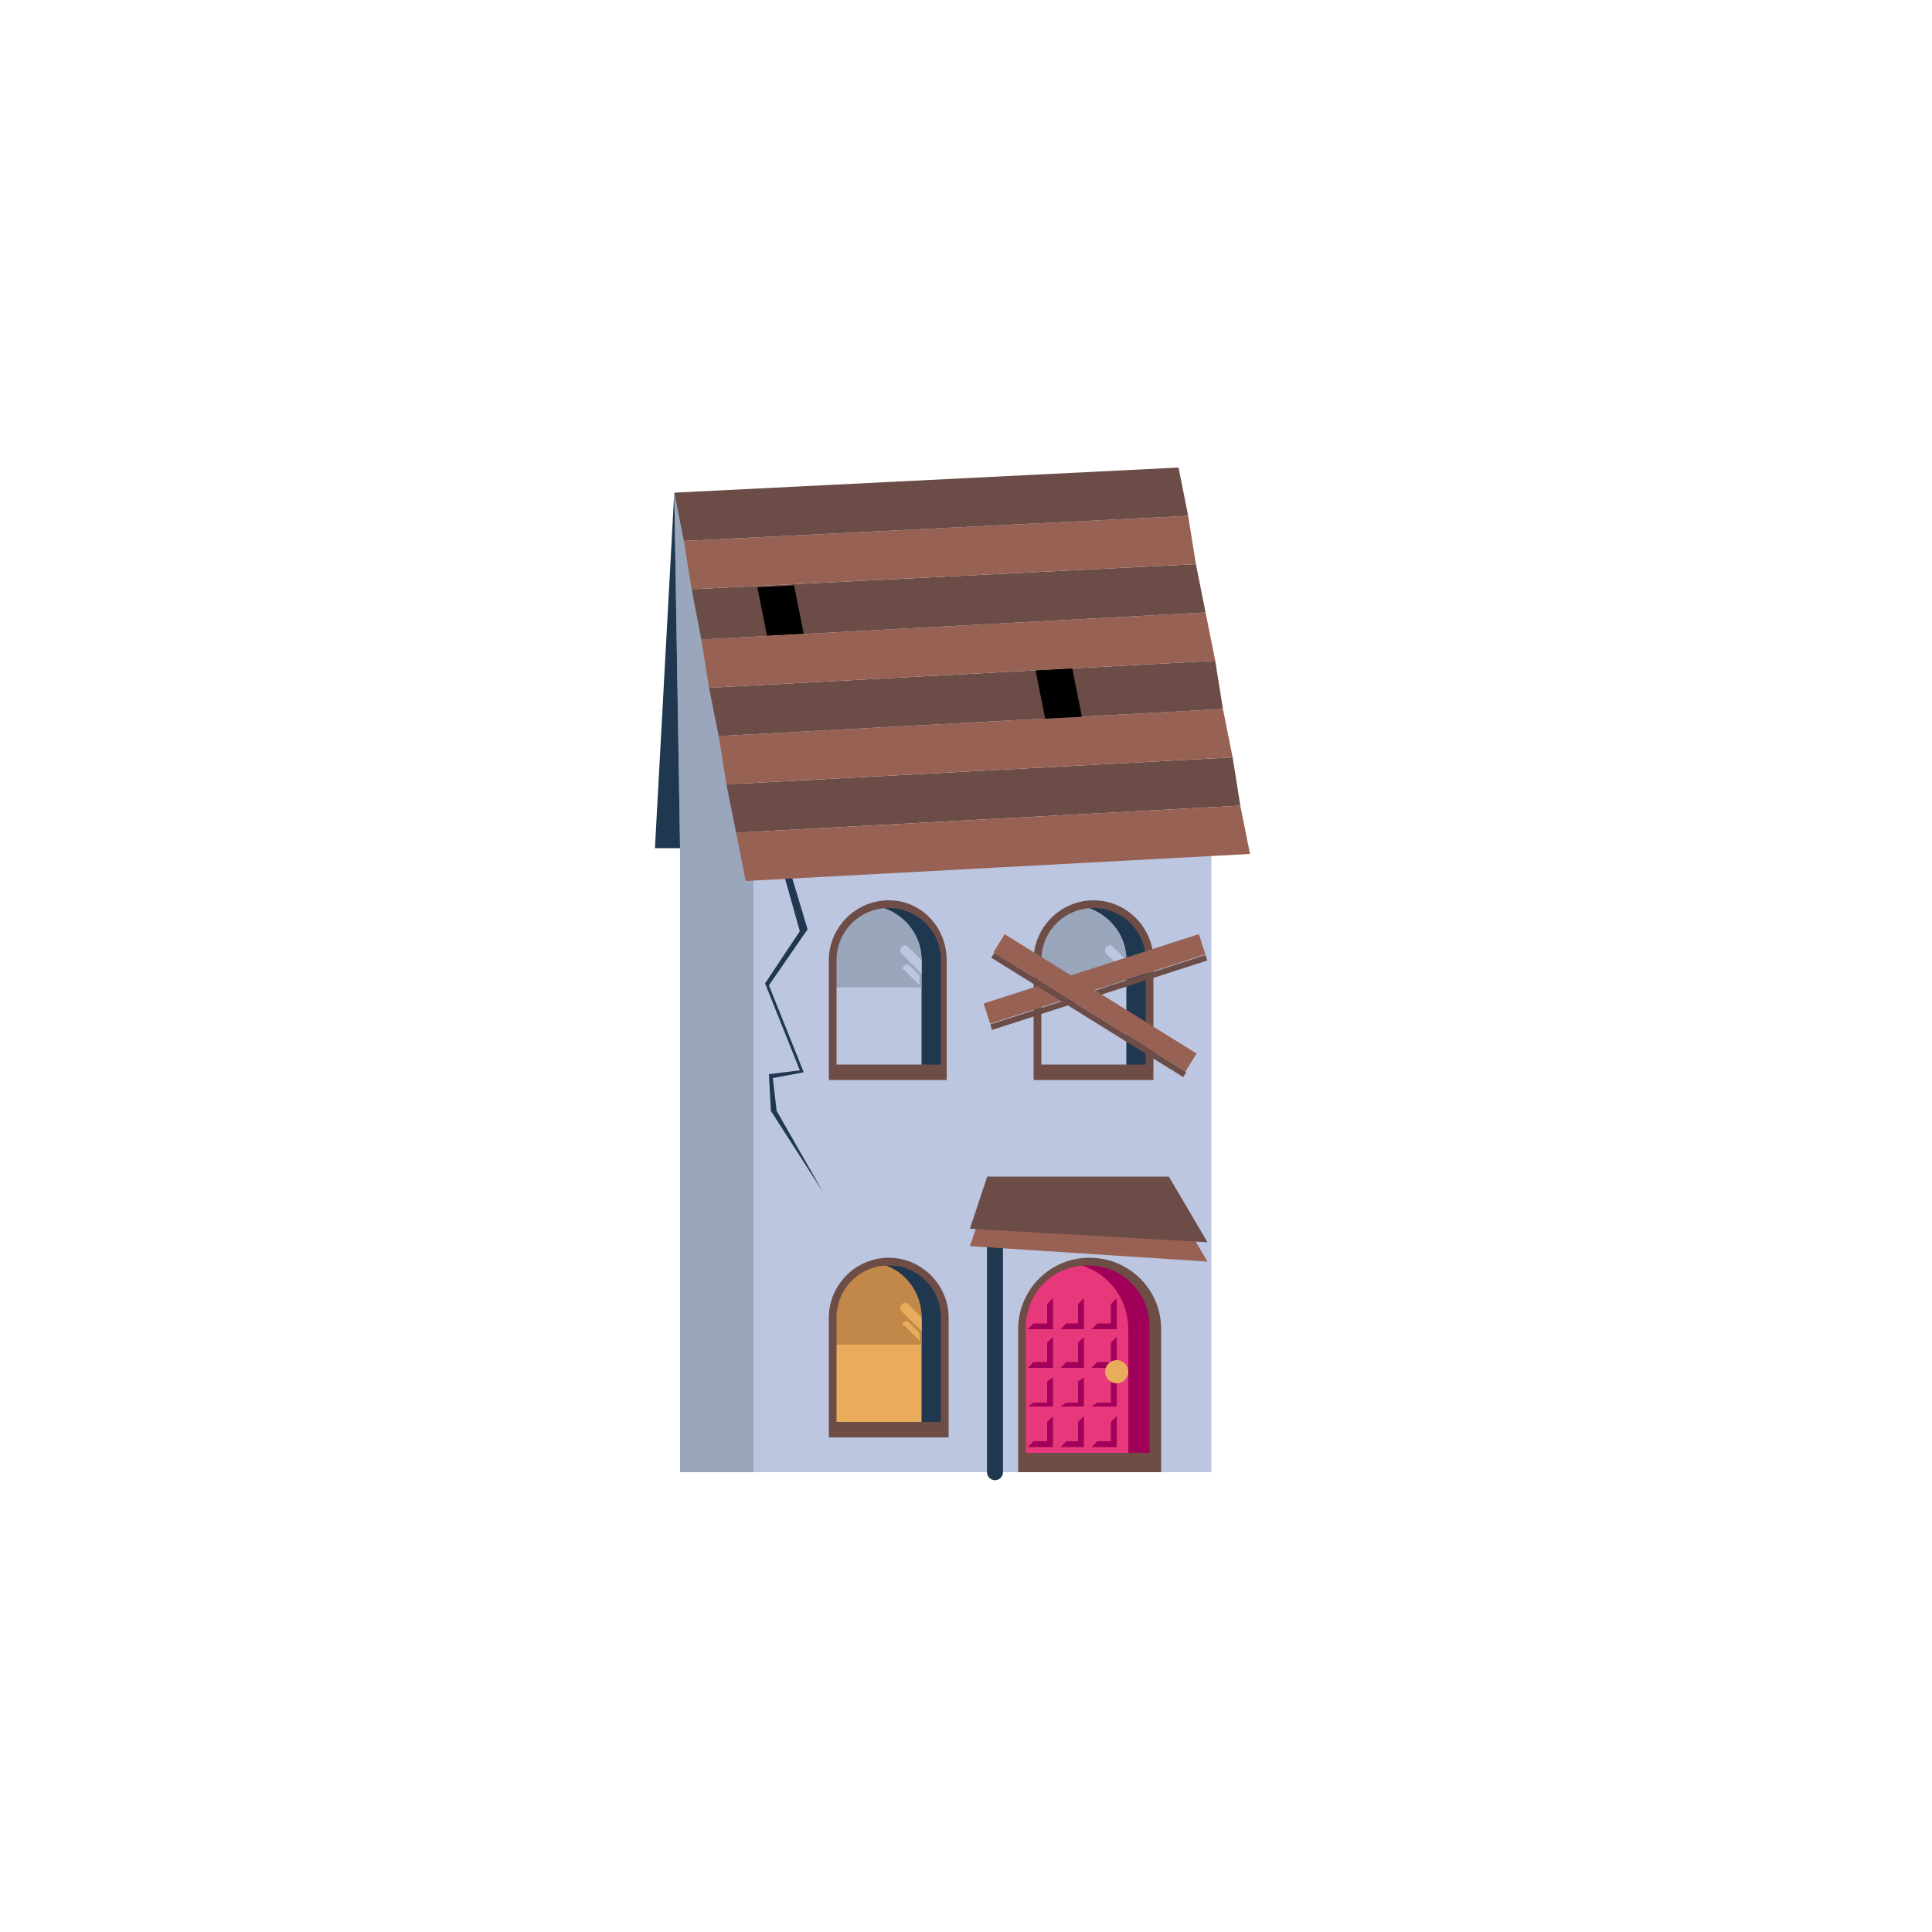 <?xml version="1.0" encoding="utf-8"?>
<!-- Generator: Adobe Illustrator 21.0.0, SVG Export Plug-In . SVG Version: 6.00 Build 0)  -->
<svg version="1.1" id="Layer_1" xmlns="http://www.w3.org/2000/svg" xmlns:xlink="http://www.w3.org/1999/xlink" x="0px" y="0px"
	 viewBox="0 0 100 100" style="enable-background:new 0 0 100 100;" xml:space="preserve">
<style type="text/css">
	.st0{fill:#BCC6E0;}
	.st1{fill:none;stroke:#1F374F;stroke-width:0.827;stroke-linecap:round;}
	.st2{fill:#976153;}
	.st3{fill:#6B4C47;}
	.st4{fill:#9AA6BB;}
	.st5{fill:#1F374F;}
	.st6{fill:#E8AC5C;}
	.st7{fill:#C18849;}
	.st8{fill:#6D4D46;}
	.st9{fill:#A00057;}
	.st10{fill:#E8387C;}
</style>
<g>
	<rect x="39" y="43.9" class="st0" width="23.7" height="32.3"/>
	<line class="st1" x1="51.5" y1="76.2" x2="51.5" y2="63.7"/>
	<polygon class="st2" points="50.2,64.5 62.5,65.3 60.5,61.9 51.1,61.9 	"/>
	<polygon class="st3" points="50.2,63.6 62.5,64.3 60.5,60.9 51.1,60.9 	"/>
	<polygon class="st4" points="35.2,76.2 35.2,43.9 34.9,25.5 39,43.9 39,76.2 	"/>
	<polygon class="st5" points="33.9,43.9 34.9,25.5 35.2,43.9 	"/>
	<g>
		<g>
			<path class="st5" d="M45.9,65.3c-0.2,0-0.4,0-0.6,0.1c1.3,0.3,2.3,1.4,2.3,2.8v5.6h1.2v-5.6C48.8,66.6,47.5,65.3,45.9,65.3z"/>
			<path class="st6" d="M45.4,65.4c-1.3,0.3-2.3,1.4-2.3,2.8v5.6h4.6v-5.6C47.7,66.8,46.7,65.6,45.4,65.4z"/>
		</g>
		<path class="st7" d="M45.4,65.4c-1.3,0.3-2.3,1.4-2.3,2.8v1.4h4.6v-1.4C47.7,66.8,46.7,65.6,45.4,65.4z"/>
		<g>
			<g>
				<path class="st8" d="M49,74.4h-6.1v-6.2c0-1.7,1.4-3.1,3.1-3.1s3.1,1.4,3.1,3.1V74.4z M43.3,73.6h5.4v-5.4
					c0-1.5-1.2-2.7-2.7-2.7c-1.5,0-2.7,1.2-2.7,2.7V73.6z"/>
			</g>
		</g>
		<g>
			<path class="st6" d="M46.7,67.5c-0.1,0.1-0.1,0.1-0.1,0.2c0,0.1,0,0.1,0.1,0.2l1,1v-0.7L47,67.5C46.9,67.4,46.8,67.4,46.7,67.5z"
				/>
			<path class="st6" d="M46.8,68.4c0,0-0.1,0.1-0.1,0.1c0,0,0,0.1,0.1,0.1l0.8,0.8V69l-0.6-0.6C47,68.4,46.9,68.4,46.8,68.4z"/>
		</g>
	</g>
	<g>
		<g>
			<path class="st5" d="M45.9,46.8c-0.2,0-0.4,0-0.6,0.1c1.3,0.3,2.3,1.4,2.3,2.8v5.6h1.2v-5.6C48.8,48.1,47.5,46.8,45.9,46.8z"/>
			<path class="st0" d="M45.4,46.9c-1.3,0.3-2.3,1.4-2.3,2.8v5.6h4.6v-5.6C47.7,48.3,46.7,47.2,45.4,46.9z"/>
		</g>
		<path class="st4" d="M45.4,46.9c-1.3,0.3-2.3,1.4-2.3,2.8v1.4h4.6v-1.4C47.7,48.3,46.7,47.2,45.4,46.9z"/>
		<g>
			<g>
				<path class="st8" d="M49,55.9h-6.1v-6.2c0-1.7,1.4-3.1,3.1-3.1S49,48,49,49.7V55.9z M43.3,55.1h5.4v-5.4c0-1.5-1.2-2.7-2.7-2.7
					c-1.5,0-2.7,1.2-2.7,2.7V55.1z"/>
			</g>
		</g>
		<g>
			<path class="st0" d="M46.7,49c-0.1,0.1-0.1,0.1-0.1,0.2c0,0.1,0,0.1,0.1,0.2l1,1v-0.7L47,49C46.9,48.9,46.8,48.9,46.7,49z"/>
			<path class="st0" d="M46.8,50c0,0-0.1,0.1-0.1,0.1s0,0.1,0.1,0.1l0.8,0.8v-0.5L47.1,50C47,49.9,46.9,49.9,46.8,50z"/>
		</g>
	</g>
	<g>
		<g>
			<path class="st5" d="M56.5,46.8c-0.2,0-0.4,0-0.6,0.1c1.3,0.3,2.3,1.4,2.3,2.8v5.6h1.2v-5.6C59.4,48.1,58.1,46.8,56.5,46.8z"/>
			<path class="st0" d="M56,46.9c-1.3,0.3-2.3,1.4-2.3,2.8v5.6h4.6v-5.6C58.3,48.3,57.3,47.2,56,46.9z"/>
		</g>
		<path class="st4" d="M56,46.9c-1.3,0.3-2.3,1.4-2.3,2.8v1.4h4.6v-1.4C58.3,48.3,57.3,47.2,56,46.9z"/>
		<g>
			<g>
				<path class="st8" d="M59.6,55.9h-6.1v-6.2c0-1.7,1.4-3.1,3.1-3.1c1.7,0,3.1,1.4,3.1,3.1V55.9z M53.9,55.1h5.4v-5.4
					c0-1.5-1.2-2.7-2.7-2.7c-1.5,0-2.7,1.2-2.7,2.7V55.1z"/>
			</g>
		</g>
		<g>
			<path class="st0" d="M57.3,49c-0.1,0.1-0.1,0.1-0.1,0.2c0,0.1,0,0.1,0.1,0.2l1,1v-0.7L57.6,49C57.5,48.9,57.4,48.9,57.3,49z"/>
			<path class="st0" d="M57.4,50c0,0-0.1,0.1-0.1,0.1s0,0.1,0.1,0.1l0.8,0.8v-0.5L57.7,50C57.6,49.9,57.5,49.9,57.4,50z"/>
		</g>
	</g>
	<g>
		<g>
			<path class="st9" d="M56.3,65.4c-0.2,0-0.5,0-0.7,0.1c1.6,0.3,2.7,1.7,2.7,3.4v6.7h1.4v-6.7C59.7,66.9,58.2,65.4,56.3,65.4z"/>
			<path class="st10" d="M55.6,65.4c-1.6,0.3-2.7,1.7-2.7,3.4v6.7h5.5v-6.7C58.4,67.1,57.2,65.7,55.6,65.4z"/>
		</g>
		<g>
			<g>
				<path class="st8" d="M60,76.2h-7.3v-7.4c0-2,1.6-3.7,3.7-3.7c2,0,3.7,1.6,3.7,3.7V76.2z M53.1,75.2h6.4v-6.5
					c0-1.8-1.4-3.2-3.2-3.2s-3.2,1.4-3.2,3.2V75.2z"/>
			</g>
		</g>
		<g>
			<g>
				<polygon class="st9" points="54.2,67.5 54.2,68.5 53.5,68.5 53.2,68.8 54.5,68.8 54.5,67.2 				"/>
			</g>
			<g>
				<polygon class="st9" points="55.8,67.5 55.8,68.5 55.2,68.5 54.9,68.8 56.1,68.8 56.1,67.2 				"/>
			</g>
			<g>
				<polygon class="st9" points="54.2,69.5 54.2,70.5 53.5,70.5 53.2,70.8 54.5,70.8 54.5,69.2 				"/>
			</g>
			<g>
				<polygon class="st9" points="55.8,69.5 55.8,70.5 55.2,70.5 54.9,70.8 56.1,70.8 56.1,69.2 				"/>
			</g>
			<g>
				<polygon class="st9" points="54.2,71.5 54.2,72.6 53.5,72.6 53.2,72.8 54.5,72.8 54.5,71.3 				"/>
			</g>
			<g>
				<polygon class="st9" points="55.8,71.5 55.8,72.6 55.2,72.6 54.9,72.8 56.1,72.8 56.1,71.3 				"/>
			</g>
			<g>
				<polygon class="st9" points="54.2,73.6 54.2,74.6 53.5,74.6 53.2,74.9 54.5,74.9 54.5,73.3 				"/>
			</g>
			<g>
				<polygon class="st9" points="55.8,73.6 55.8,74.6 55.2,74.6 54.9,74.9 56.1,74.9 56.1,73.3 				"/>
			</g>
			<g>
				<polygon class="st9" points="57.5,67.5 57.5,68.5 56.8,68.5 56.5,68.8 57.8,68.8 57.8,67.2 				"/>
			</g>
			<g>
				<polygon class="st9" points="57.5,69.5 57.5,70.5 56.8,70.5 56.5,70.8 57.8,70.8 57.8,69.2 				"/>
			</g>
			<g>
				<polygon class="st9" points="57.5,71.5 57.5,72.6 56.8,72.6 56.5,72.8 57.8,72.8 57.8,71.3 				"/>
			</g>
			<g>
				<polygon class="st9" points="57.5,73.6 57.5,74.6 56.8,74.6 56.5,74.9 57.8,74.9 57.8,73.3 				"/>
			</g>
		</g>
		<circle class="st6" cx="57.8" cy="71" r="0.6"/>
	</g>
	
		<rect x="50.8" y="50.1" transform="matrix(0.952 -0.307 0.307 0.952 -12.829 19.843)" class="st2" width="11.7" height="1.1"/>
	<rect x="51" y="51.2" transform="matrix(0.952 -0.307 0.307 0.952 -13.014 19.936)" class="st3" width="11.7" height="0.3"/>
	
		<rect x="50.8" y="51.4" transform="matrix(0.849 0.528 -0.528 0.849 36.013 -22.107)" class="st2" width="11.7" height="1.1"/>
	
		<rect x="50.5" y="52.4" transform="matrix(0.849 0.528 -0.528 0.849 36.259 -21.835)" class="st3" width="11.7" height="0.3"/>
	<polygon class="st3" points="37.6,40.6 38.1,43.1 64.2,41.7 63.8,39.2 	"/>
	<polygon class="st2" points="37.2,38.1 37.6,40.6 63.8,39.2 63.3,36.7 	"/>
	<polygon class="st3" points="36.7,35.6 37.2,38.1 63.3,36.7 62.9,34.2 	"/>
	<polygon class="st2" points="36.3,33.1 36.7,35.6 62.9,34.2 62.4,31.7 	"/>
	<polygon class="st3" points="35.8,30.5 36.3,33.1 62.4,31.7 61.9,29.2 	"/>
	<polygon class="st2" points="35.4,28 35.8,30.5 61.9,29.2 61.5,26.7 	"/>
	<polygon class="st3" points="34.9,25.5 35.4,28 61.5,26.7 61,24.2 	"/>
	<polygon class="st5" points="40.5,45 41.4,48.2 39.6,50.9 41.4,55.4 39.8,55.6 39.9,57.5 42.6,61.7 40.2,57.5 40,55.8 41.6,55.5 
		39.8,51 41.8,48.1 40.9,45.1 	"/>
	<polygon class="st2" points="38.1,43.1 38.6,45.6 64.7,44.2 64.2,41.7 	"/>
	<polygon points="54.1,37.2 53.6,34.7 55.5,34.6 56,37.1 	"/>
	<polygon points="39.7,32.9 39.2,30.4 41.1,30.3 41.6,32.8 	"/>
</g>
</svg>
